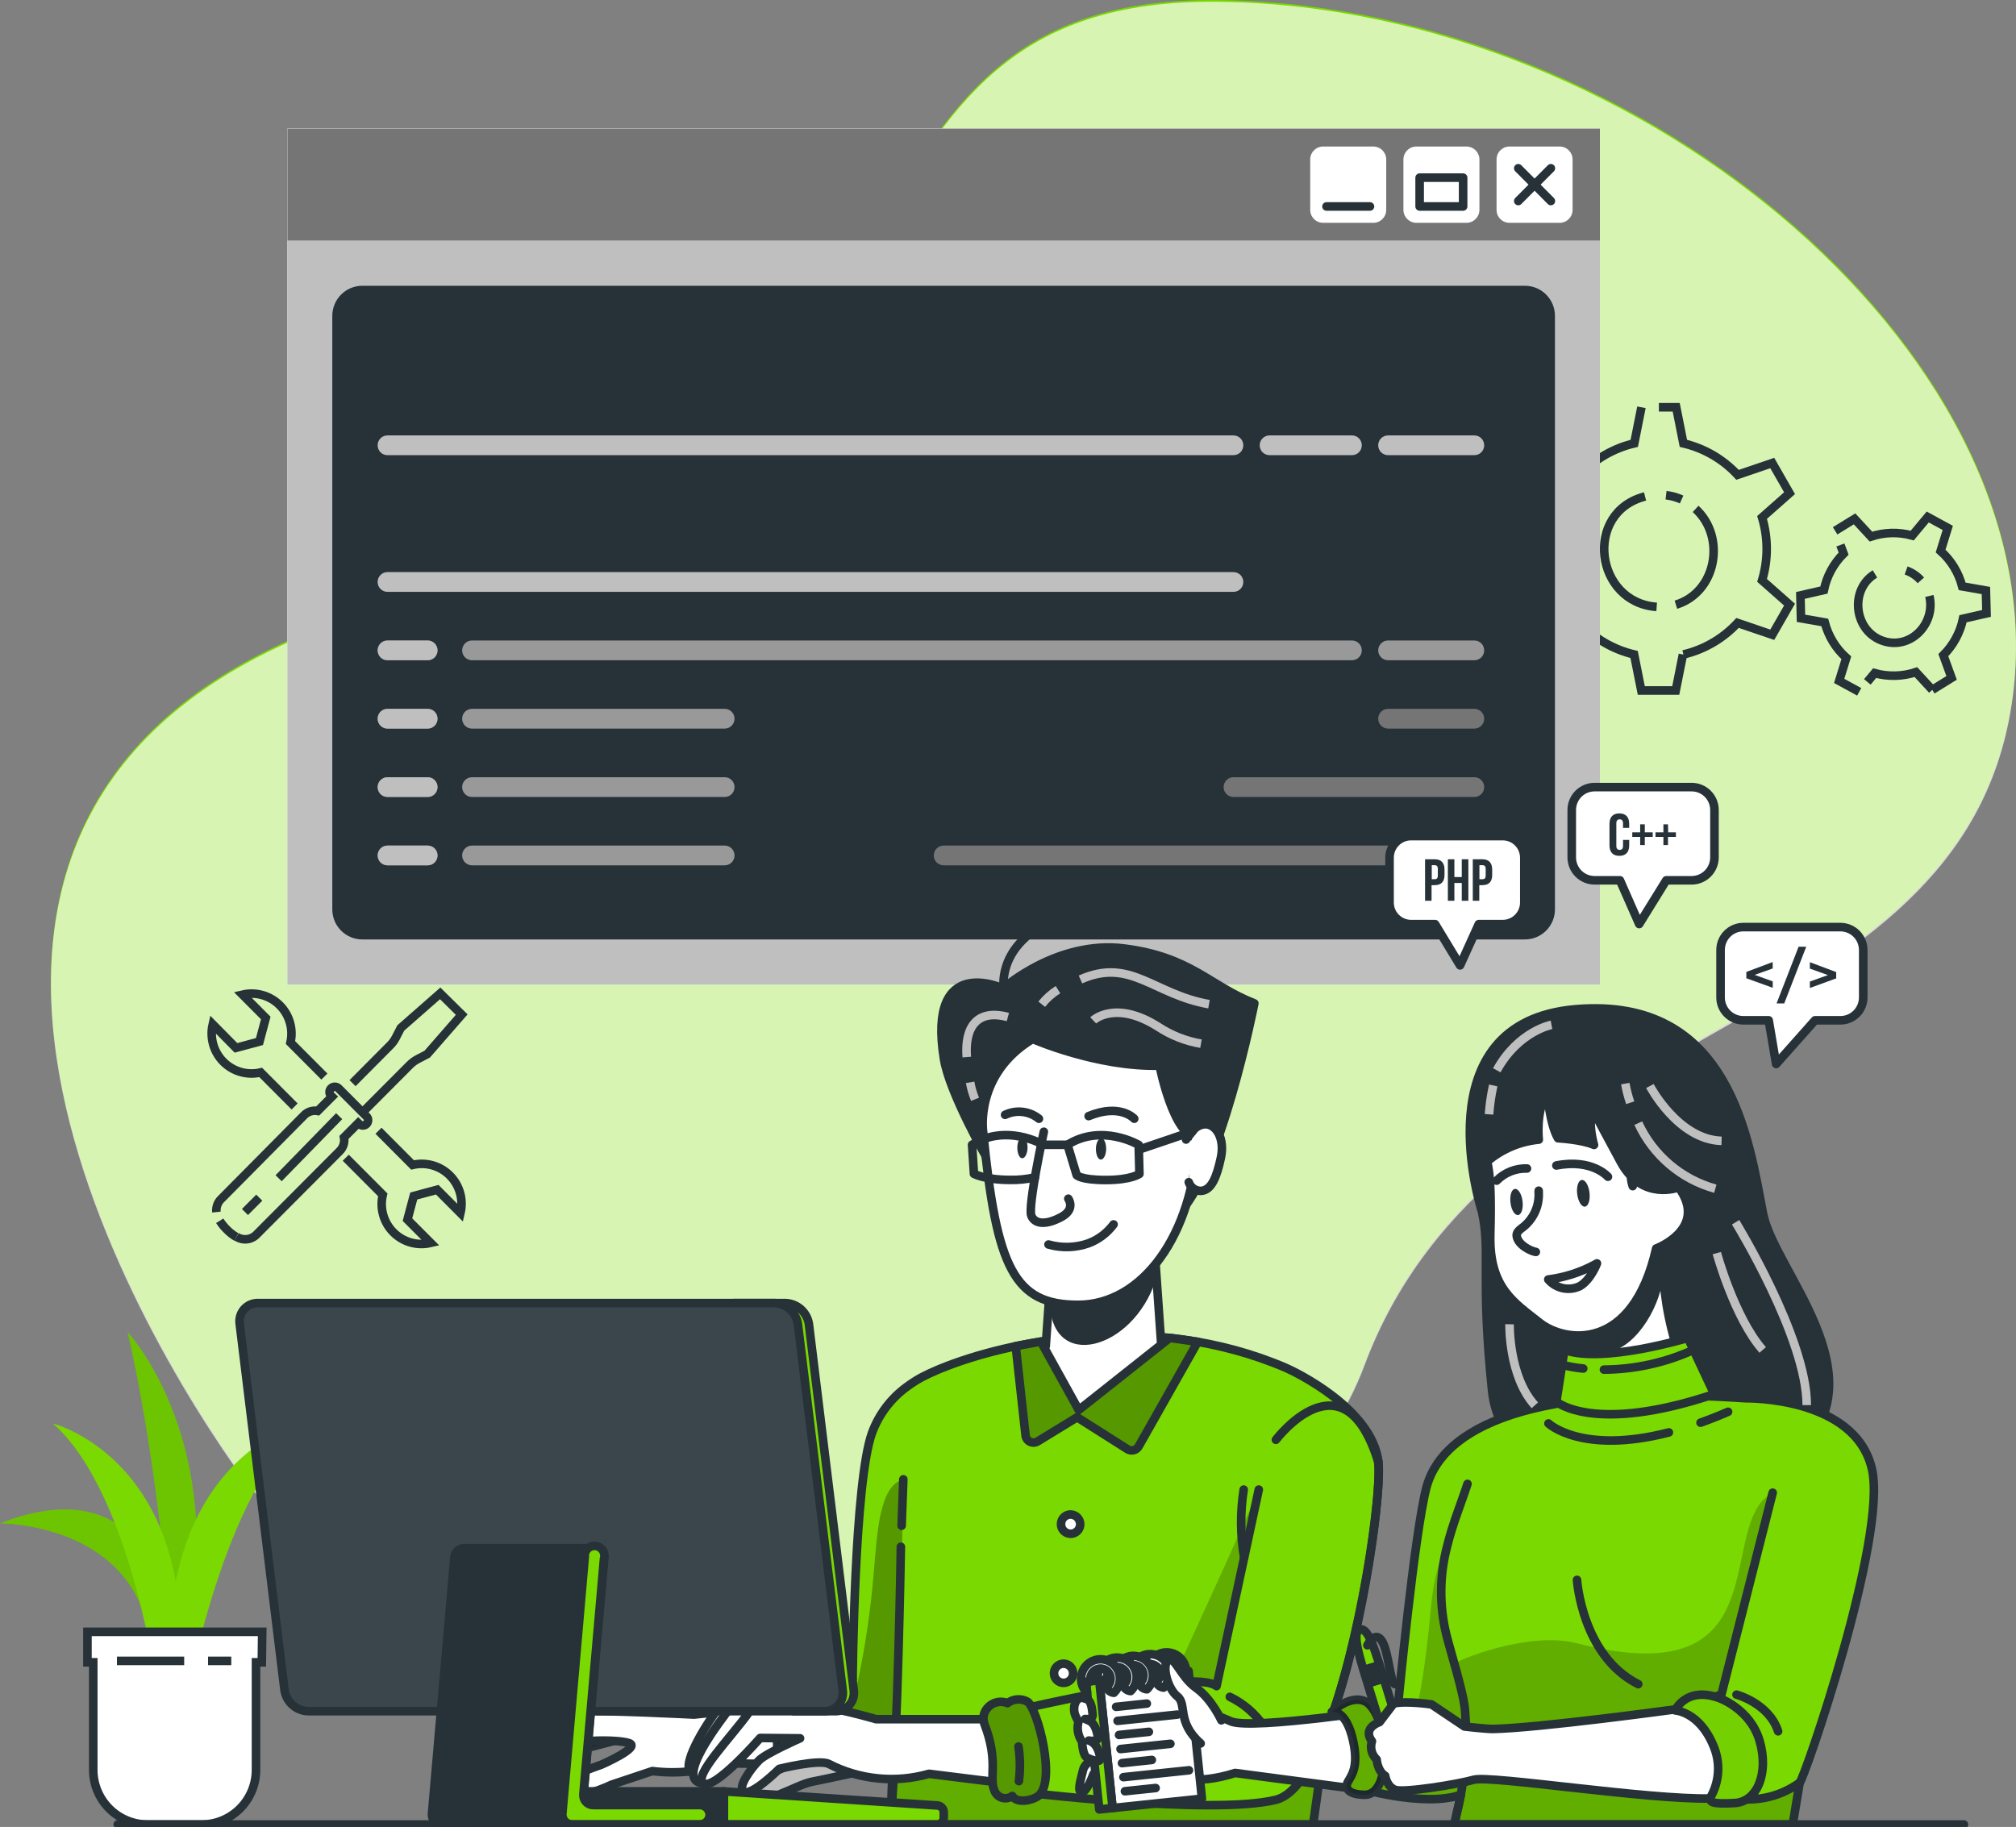 <svg width="235" height="213" viewBox="0 0 235 213" fill="none" xmlns="http://www.w3.org/2000/svg">
<rect x="0" y="0" width="235" height="213" fill="#808080" stroke="none"/>
<g clip-path="url(#clip0)">
<path d="M27.357 170.81C12.659 149.816 -20.959 88.383 46.806 70.028C114.57 51.673 92.877 -0.761 142.38 0.011C191.884 0.783 240.469 42.409 234.5 81.908C228.532 121.407 174.214 118.267 159.029 159.074C143.844 199.881 53.216 207.74 27.357 170.81Z" fill="#79D900"/>
<path opacity="0.7" d="M27.357 171.011C12.659 150.017 -20.959 88.585 46.806 70.23C114.57 51.874 92.877 -0.559 142.38 0.207C191.884 0.973 240.469 42.61 234.5 82.109C228.532 121.609 174.242 118.469 159.029 159.27C143.815 200.071 53.216 207.941 27.357 171.011Z" fill="white"/>
<path d="M196.229 76.302C198.649 75.731 200.846 74.452 202.542 72.627L206.588 74.004L208.602 70.495L205.4 67.666C206.119 65.273 206.119 62.72 205.4 60.326L208.602 57.498L206.588 53.983L202.542 55.36C200.847 53.535 198.65 52.257 196.229 51.69L195.391 47.484H193.371" stroke="#263238" stroke-miterlimit="10"/>
<path d="M191.338 47.484L190.5 51.69C188.08 52.258 185.883 53.536 184.187 55.36L180.17 53.983L178.156 57.498L181.358 60.326C180.639 62.72 180.639 65.273 181.358 67.666L178.139 70.495L180.153 74.004L184.17 72.627C185.867 74.451 188.063 75.73 190.483 76.302L191.321 80.502H195.338L196.176 76.302" stroke="#263238" stroke-miterlimit="10"/>
<path d="M193.113 70.754C185.916 70.247 184.568 59.727 191.759 57.878" stroke="#263238" stroke-miterlimit="10"/>
<path d="M197.652 59.33C201.233 62.619 200.102 69.049 195.356 70.501" stroke="#263238" stroke-miterlimit="10"/>
<path d="M194.207 57.733C194.833 57.808 195.445 57.977 196.02 58.235" stroke="#263238" stroke-miterlimit="10"/>
<path d="M217.67 79.5L218.519 78.48C220.101 78.916 221.776 78.874 223.334 78.359L225.239 80.428" stroke="#263238" stroke-miterlimit="10"/>
<path d="M214.531 63.536L214.904 64.544C213.738 65.701 212.939 67.178 212.609 68.79L209.871 69.418L209.934 72.085L212.706 72.569C212.913 73.361 213.234 74.118 213.659 74.816C214.084 75.515 214.61 76.146 215.22 76.689L214.388 79.385L216.723 80.658" stroke="#263238" stroke-miterlimit="10"/>
<path d="M225.238 80.427L227.493 79.033L226.529 76.382C227.693 75.224 228.492 73.747 228.825 72.136L231.562 71.514L231.493 68.847L228.727 68.363C228.313 66.77 227.438 65.337 226.213 64.243L227.046 61.547L224.71 60.274L222.902 62.44C221.323 61.999 219.648 62.041 218.093 62.561L216.182 60.493L213.915 61.887" stroke="#263238" stroke-miterlimit="10"/>
<path d="M224.901 69.481C225.687 72.788 222.554 75.974 219.242 74.631C216.086 73.347 215.627 68.697 218.56 66.911" stroke="#263238" stroke-miterlimit="10"/>
<path d="M222.191 66.508C222.851 66.743 223.443 67.139 223.913 67.661" stroke="#263238" stroke-miterlimit="10"/>
<path d="M40.304 134.975L44.619 139.302C44.436 140.075 44.453 140.883 44.669 141.647C44.885 142.412 45.292 143.108 45.852 143.67C46.411 144.232 47.105 144.641 47.867 144.858C48.629 145.074 49.433 145.091 50.203 144.908L47.495 142.194L48.229 139.44L50.967 138.703L53.675 141.422C53.858 140.649 53.841 139.841 53.626 139.077C53.41 138.312 53.003 137.616 52.443 137.054C51.883 136.492 51.189 136.083 50.428 135.866C49.666 135.65 48.861 135.633 48.091 135.816L44.12 131.83" stroke="#263238" stroke-miterlimit="10"/>
<path d="M37.814 125.515L33.86 121.546C34.035 120.774 34.013 119.97 33.793 119.21C33.574 118.449 33.166 117.757 32.607 117.199C32.048 116.641 31.356 116.234 30.598 116.018C29.839 115.802 29.038 115.783 28.27 115.963L30.979 118.683L30.245 121.431L27.507 122.168L24.798 119.42C24.617 120.194 24.636 121.001 24.852 121.766C25.069 122.53 25.476 123.227 26.036 123.789C26.596 124.351 27.29 124.76 28.051 124.977C28.813 125.195 29.617 125.214 30.388 125.031L34.342 129.001" stroke="#263238" stroke-miterlimit="10"/>
<path d="M42.255 129.692L47.77 124.155C48.042 123.884 48.354 123.654 48.694 123.476L49.801 122.899L53.819 118.29L51.311 115.813L46.72 119.846L46.146 120.958C45.971 121.301 45.742 121.615 45.469 121.885L41.096 126.281" stroke="#263238" stroke-miterlimit="10"/>
<path d="M27.575 144.194C27.949 144.432 28.396 144.53 28.835 144.469C29.275 144.408 29.678 144.192 29.974 143.859L39.529 134.267C39.757 134.061 39.929 133.8 40.03 133.509C40.13 133.218 40.155 132.906 40.102 132.602L41.761 130.937L41.864 131.035C41.921 131.093 41.988 131.138 42.063 131.17C42.137 131.201 42.217 131.217 42.298 131.217C42.378 131.217 42.458 131.201 42.532 131.17C42.607 131.138 42.674 131.093 42.731 131.035C42.844 130.919 42.908 130.762 42.908 130.6C42.908 130.437 42.844 130.281 42.731 130.165L39.46 126.881C39.344 126.766 39.188 126.701 39.025 126.702C38.861 126.702 38.705 126.768 38.59 126.884C38.475 127 38.411 127.157 38.412 127.321C38.412 127.485 38.478 127.641 38.593 127.757L38.697 127.855L37.038 129.52C36.736 129.466 36.425 129.491 36.134 129.592C35.844 129.693 35.584 129.866 35.38 130.096L25.836 139.729C25.616 139.925 25.446 140.171 25.34 140.447C25.235 140.722 25.196 141.019 25.227 141.313" stroke="#263238" stroke-miterlimit="10"/>
<path d="M25.613 142.326C25.837 142.685 26.103 143.016 26.405 143.311C26.742 143.668 27.128 143.972 27.553 144.216" stroke="#263238" stroke-miterlimit="10"/>
<path d="M28.552 141.306L30.222 139.63" stroke="#263238" stroke-miterlimit="10"/>
<path d="M32.477 137.366L39.535 130.13" stroke="#263238" stroke-miterlimit="10"/>
<path d="M186.496 15.002H33.498V114.788H186.496V15.002Z" fill="white"/>
<path d="M186.496 15.002H33.498V114.788H49.676H75.323H186.496V15.002Z" fill="#BFBFBF"/>
<path d="M186.496 15.002H33.498V28.058H186.496V15.002Z" fill="white"/>
<path d="M186.496 15.002H33.498V28.058H186.496V15.002Z" fill="#757575"/>
<path d="M181.807 17.082H175.954C175.123 17.082 174.45 17.758 174.45 18.592V24.468C174.45 25.302 175.123 25.978 175.954 25.978H181.807C182.638 25.978 183.311 25.302 183.311 24.468V18.592C183.311 17.758 182.638 17.082 181.807 17.082Z" fill="white"/>
<path d="M170.938 17.082H165.108C164.271 17.082 163.593 17.764 163.593 18.604V24.457C163.593 25.297 164.271 25.978 165.108 25.978H170.938C171.775 25.978 172.454 25.297 172.454 24.457V18.604C172.454 17.764 171.775 17.082 170.938 17.082Z" fill="white"/>
<path d="M160.085 17.082H154.231C153.401 17.082 152.728 17.758 152.728 18.592V24.468C152.728 25.302 153.401 25.978 154.231 25.978H160.085C160.915 25.978 161.588 25.302 161.588 24.468V18.592C161.588 17.758 160.915 17.082 160.085 17.082Z" fill="white"/>
<path d="M177.761 33.818H42.232C40.578 33.818 39.236 35.165 39.236 36.826V106.019C39.236 107.68 40.578 109.026 42.232 109.026H177.761C179.415 109.026 180.756 107.68 180.756 106.019V36.826C180.756 35.165 179.415 33.818 177.761 33.818Z" fill="#263238" stroke="#263238" stroke-linecap="round" stroke-linejoin="round"/>
<path d="M176.981 23.437L180.781 19.617" stroke="#263238" stroke-linecap="round" stroke-linejoin="round"/>
<path d="M176.981 19.617L180.781 23.437" stroke="#263238" stroke-linecap="round" stroke-linejoin="round"/>
<path d="M170.552 20.712H165.484V24.071H170.552V20.712Z" stroke="#263238" stroke-linecap="round" stroke-linejoin="round"/>
<path d="M159.694 24.07H154.627" stroke="#263238" stroke-linecap="round" stroke-linejoin="round"/>
<path d="M171.861 84.944H161.801C161.497 84.944 161.205 84.823 160.989 84.607C160.774 84.391 160.653 84.097 160.653 83.792C160.653 83.486 160.774 83.193 160.989 82.977C161.205 82.761 161.497 82.64 161.801 82.64H171.861C172.166 82.64 172.458 82.761 172.673 82.977C172.888 83.193 173.009 83.486 173.009 83.792C173.009 84.097 172.888 84.391 172.673 84.607C172.458 84.823 172.166 84.944 171.861 84.944Z" fill="#757575"/>
<path d="M171.862 92.918H143.782C143.477 92.918 143.185 92.796 142.97 92.58C142.755 92.364 142.634 92.071 142.634 91.766C142.634 91.46 142.755 91.167 142.97 90.951C143.185 90.735 143.477 90.613 143.782 90.613H171.862C172.166 90.613 172.458 90.735 172.673 90.951C172.889 91.167 173.009 91.46 173.009 91.766C173.009 92.071 172.889 92.364 172.673 92.58C172.458 92.796 172.166 92.918 171.862 92.918Z" fill="#757575"/>
<path d="M171.86 100.886H109.995C109.691 100.886 109.399 100.765 109.184 100.549C108.969 100.332 108.848 100.039 108.848 99.734C108.848 99.428 108.969 99.135 109.184 98.919C109.399 98.703 109.691 98.582 109.995 98.582H171.86C172.165 98.582 172.457 98.703 172.672 98.919C172.887 99.135 173.008 99.428 173.008 99.734C173.008 100.039 172.887 100.332 172.672 100.549C172.457 100.765 172.165 100.886 171.86 100.886Z" fill="#757575"/>
<path d="M49.855 76.976H45.166C44.862 76.976 44.57 76.855 44.355 76.639C44.139 76.423 44.019 76.13 44.019 75.824C44.019 75.519 44.139 75.225 44.355 75.009C44.57 74.793 44.862 74.672 45.166 74.672H49.855C50.159 74.672 50.451 74.793 50.667 75.009C50.882 75.225 51.003 75.519 51.003 75.824C51.003 76.13 50.882 76.423 50.667 76.639C50.451 76.855 50.159 76.976 49.855 76.976Z" fill="#BFBFBF"/>
<path d="M49.855 84.944H45.166C44.862 84.944 44.57 84.823 44.355 84.607C44.139 84.391 44.019 84.097 44.019 83.792C44.019 83.486 44.139 83.193 44.355 82.977C44.57 82.761 44.862 82.64 45.166 82.64H49.855C50.159 82.64 50.451 82.761 50.667 82.977C50.882 83.193 51.003 83.486 51.003 83.792C51.003 84.097 50.882 84.391 50.667 84.607C50.451 84.823 50.159 84.944 49.855 84.944Z" fill="#BFBFBF"/>
<path d="M49.855 92.918H45.166C44.862 92.918 44.57 92.796 44.355 92.58C44.139 92.364 44.019 92.071 44.019 91.766C44.019 91.46 44.139 91.167 44.355 90.951C44.57 90.735 44.862 90.613 45.166 90.613H49.855C50.159 90.613 50.451 90.735 50.667 90.951C50.882 91.167 51.003 91.46 51.003 91.766C51.003 92.071 50.882 92.364 50.667 92.58C50.451 92.796 50.159 92.918 49.855 92.918Z" fill="#BFBFBF"/>
<path d="M49.855 100.886H45.166C44.862 100.886 44.57 100.765 44.355 100.549C44.139 100.332 44.019 100.039 44.019 99.734C44.019 99.428 44.139 99.135 44.355 98.919C44.57 98.703 44.862 98.582 45.166 98.582H49.855C50.159 98.582 50.451 98.703 50.667 98.919C50.882 99.135 51.003 99.428 51.003 99.734C51.003 100.039 50.882 100.332 50.667 100.549C50.451 100.765 50.159 100.886 49.855 100.886Z" fill="#BFBFBF"/>
<g opacity="0.7">
<path opacity="0.7" d="M49.855 76.976H45.166C44.862 76.976 44.57 76.855 44.355 76.639C44.139 76.423 44.019 76.13 44.019 75.824C44.019 75.519 44.139 75.225 44.355 75.009C44.57 74.793 44.862 74.672 45.166 74.672H49.855C50.159 74.672 50.451 74.793 50.667 75.009C50.882 75.225 51.003 75.519 51.003 75.824C51.003 76.13 50.882 76.423 50.667 76.639C50.451 76.855 50.159 76.976 49.855 76.976Z" fill="#BFBFBF"/>
</g>
<g opacity="0.7">
<path opacity="0.7" d="M49.855 84.944H45.166C44.862 84.944 44.57 84.823 44.355 84.607C44.139 84.391 44.019 84.097 44.019 83.792C44.019 83.486 44.139 83.193 44.355 82.977C44.57 82.761 44.862 82.64 45.166 82.64H49.855C50.159 82.64 50.451 82.761 50.667 82.977C50.882 83.193 51.003 83.486 51.003 83.792C51.003 84.097 50.882 84.391 50.667 84.607C50.451 84.823 50.159 84.944 49.855 84.944Z" fill="#BFBFBF"/>
</g>
<g opacity="0.7">
<path opacity="0.7" d="M49.855 92.918H45.166C44.862 92.918 44.57 92.796 44.355 92.58C44.139 92.364 44.019 92.071 44.019 91.766C44.019 91.46 44.139 91.167 44.355 90.951C44.57 90.735 44.862 90.613 45.166 90.613H49.855C50.159 90.613 50.451 90.735 50.667 90.951C50.882 91.167 51.003 91.46 51.003 91.766C51.003 92.071 50.882 92.364 50.667 92.58C50.451 92.796 50.159 92.918 49.855 92.918Z" fill="#BFBFBF"/>
</g>
<g opacity="0.7">
<path opacity="0.7" d="M49.855 100.886H45.166C44.862 100.886 44.57 100.765 44.355 100.549C44.139 100.332 44.019 100.039 44.019 99.734C44.019 99.428 44.139 99.135 44.355 98.919C44.57 98.703 44.862 98.582 45.166 98.582H49.855C50.159 98.582 50.451 98.703 50.667 98.919C50.882 99.135 51.003 99.428 51.003 99.734C51.003 100.039 50.882 100.332 50.667 100.549C50.451 100.765 50.159 100.886 49.855 100.886Z" fill="#BFBFBF"/>
</g>
<path d="M143.783 69.003H45.166C44.862 69.003 44.57 68.881 44.355 68.665C44.139 68.449 44.019 68.156 44.019 67.85C44.019 67.545 44.139 67.252 44.355 67.036C44.57 66.82 44.862 66.698 45.166 66.698H143.783C144.087 66.698 144.379 66.82 144.594 67.036C144.81 67.252 144.93 67.545 144.93 67.85C144.93 68.156 144.81 68.449 144.594 68.665C144.379 68.881 144.087 69.003 143.783 69.003Z" fill="#BFBFBF"/>
<path d="M171.861 53.067H161.801C161.497 53.067 161.205 52.946 160.989 52.73C160.774 52.514 160.653 52.221 160.653 51.915C160.653 51.609 160.774 51.316 160.989 51.1C161.205 50.884 161.497 50.763 161.801 50.763H171.861C172.166 50.763 172.458 50.884 172.673 51.1C172.888 51.316 173.009 51.609 173.009 51.915C173.009 52.221 172.888 52.514 172.673 52.73C172.458 52.946 172.166 53.067 171.861 53.067Z" fill="#BFBFBF"/>
<path d="M157.594 53.067H147.988C147.683 53.067 147.391 52.946 147.176 52.73C146.961 52.514 146.84 52.221 146.84 51.915C146.84 51.609 146.961 51.316 147.176 51.1C147.391 50.884 147.683 50.763 147.988 50.763H157.594C157.899 50.763 158.191 50.884 158.406 51.1C158.621 51.316 158.742 51.609 158.742 51.915C158.742 52.221 158.621 52.514 158.406 52.73C158.191 52.946 157.899 53.067 157.594 53.067Z" fill="#BFBFBF"/>
<path d="M143.783 53.067H45.166C44.862 53.067 44.57 52.946 44.355 52.73C44.139 52.514 44.019 52.221 44.019 51.915C44.019 51.609 44.139 51.316 44.355 51.1C44.57 50.884 44.862 50.763 45.166 50.763H143.783C144.087 50.763 144.379 50.884 144.594 51.1C144.81 51.316 144.93 51.609 144.93 51.915C144.93 52.221 144.81 52.514 144.594 52.73C144.379 52.946 144.087 53.067 143.783 53.067Z" fill="#BFBFBF"/>
<path d="M171.861 76.976H161.801C161.497 76.976 161.205 76.855 160.989 76.639C160.774 76.423 160.653 76.13 160.653 75.824C160.653 75.519 160.774 75.225 160.989 75.009C161.205 74.793 161.497 74.672 161.801 74.672H171.861C172.166 74.672 172.458 74.793 172.673 75.009C172.888 75.225 173.009 75.519 173.009 75.824C173.009 76.13 172.888 76.423 172.673 76.639C172.458 76.855 172.166 76.976 171.861 76.976Z" fill="#999999"/>
<path d="M157.595 76.976H55.019C54.715 76.976 54.422 76.855 54.207 76.639C53.992 76.423 53.871 76.13 53.871 75.824C53.871 75.519 53.992 75.225 54.207 75.009C54.422 74.793 54.715 74.672 55.019 74.672H157.595C157.899 74.672 158.191 74.793 158.407 75.009C158.622 75.225 158.743 75.519 158.743 75.824C158.743 76.13 158.622 76.423 158.407 76.639C158.191 76.855 157.899 76.976 157.595 76.976Z" fill="#999999"/>
<path d="M84.476 84.944H55.019C54.715 84.944 54.422 84.823 54.207 84.607C53.992 84.391 53.871 84.097 53.871 83.792C53.871 83.486 53.992 83.193 54.207 82.977C54.422 82.761 54.715 82.64 55.019 82.64H84.476C84.781 82.64 85.073 82.761 85.288 82.977C85.503 83.193 85.624 83.486 85.624 83.792C85.624 84.097 85.503 84.391 85.288 84.607C85.073 84.823 84.781 84.944 84.476 84.944Z" fill="#999999"/>
<path d="M84.476 92.918H55.019C54.715 92.918 54.422 92.796 54.207 92.58C53.992 92.364 53.871 92.071 53.871 91.766C53.871 91.46 53.992 91.167 54.207 90.951C54.422 90.735 54.715 90.613 55.019 90.613H84.476C84.781 90.613 85.073 90.735 85.288 90.951C85.503 91.167 85.624 91.46 85.624 91.766C85.624 92.071 85.503 92.364 85.288 92.58C85.073 92.796 84.781 92.918 84.476 92.918Z" fill="#999999"/>
<path d="M84.476 100.886H55.019C54.715 100.886 54.422 100.765 54.207 100.549C53.992 100.332 53.871 100.039 53.871 99.734C53.871 99.428 53.992 99.135 54.207 98.919C54.422 98.703 54.715 98.582 55.019 98.582H84.476C84.781 98.582 85.073 98.703 85.288 98.919C85.503 99.135 85.624 99.428 85.624 99.734C85.624 100.039 85.503 100.332 85.288 100.549C85.073 100.765 84.781 100.886 84.476 100.886Z" fill="#999999"/>
<path d="M65.132 203.096C65.132 203.096 62.124 208.282 63.307 208.483C64.489 208.685 66.974 204.174 66.974 204.174L73.774 202.382L68.65 201.852L65.132 203.096Z" fill="white" stroke="#263238" stroke-linecap="round" stroke-linejoin="round"/>
<path opacity="0.3" d="M65.132 203.096C65.132 203.096 62.124 208.282 63.307 208.483C64.489 208.685 66.974 204.174 66.974 204.174L73.774 202.382L68.65 201.852L65.132 203.096Z" fill="black" stroke="#263238" stroke-linecap="round" stroke-linejoin="round"/>
<path d="M67.42 199.547C67.42 199.547 63.208 198.545 62.048 200.526C60.889 202.508 57.457 208.391 58.754 209.059C60.051 209.727 61.147 207.561 61.147 207.561L67.42 199.547Z" fill="white" stroke="#263238" stroke-linecap="round" stroke-linejoin="round"/>
<path d="M84.65 205.574C81.887 206.533 78.943 206.844 76.042 206.484L71.25 208.086C71.25 208.086 67.038 210.166 65.075 209.117C63.112 208.069 70.068 205.753 70.068 205.753C70.068 205.753 74.745 203.719 73.35 203.229C71.956 202.74 66.676 202.837 65.643 203.633C64.61 204.428 61.884 209.607 59.904 209.307C57.924 209.008 60.731 206.196 61.436 205.113C62.142 204.03 63.732 199.709 66.923 199.525C70.114 199.34 80.908 199.899 80.908 199.899L93.585 198.54L96.575 205.782L84.65 205.574Z" fill="white" stroke="#263238" stroke-linecap="round" stroke-linejoin="round"/>
<path d="M91.265 207.365C91.618 207.62 92.044 207.754 92.478 207.748C92.913 207.742 93.335 207.596 93.681 207.331C94.063 207.494 94.484 207.541 94.893 207.465C95.301 207.389 95.678 207.194 95.976 206.905C96.9 205.885 96.981 196.938 94.421 195.929C93.681 195.641 91.833 195.67 91.552 196.707C91.355 196.627 91.141 196.594 90.929 196.612C90.717 196.63 90.512 196.698 90.331 196.81C90.15 196.922 89.998 197.076 89.887 197.258C89.776 197.44 89.709 197.646 89.692 197.859C89.44 199.472 91.035 200.976 90.501 205.614C90.455 205.948 90.502 206.289 90.637 206.598C90.771 206.907 90.989 207.173 91.265 207.365Z" fill="#79D900" stroke="#263238" stroke-linecap="round" stroke-linejoin="round"/>
<path opacity="0.3" d="M91.265 207.365C91.618 207.62 92.044 207.754 92.478 207.748C92.913 207.742 93.335 207.596 93.681 207.331C94.063 207.494 94.484 207.541 94.893 207.465C95.301 207.389 95.678 207.194 95.976 206.905C96.9 205.885 96.981 196.938 94.421 195.929C93.681 195.641 91.833 195.67 91.552 196.707C91.355 196.627 91.141 196.594 90.929 196.612C90.717 196.63 90.512 196.698 90.331 196.81C90.15 196.922 89.998 197.076 89.887 197.258C89.776 197.44 89.709 197.646 89.692 197.859C89.44 199.472 91.035 200.976 90.501 205.614C90.455 205.948 90.502 206.289 90.637 206.598C90.771 206.907 90.989 207.173 91.265 207.365Z" fill="black" stroke="#263238" stroke-linecap="round" stroke-linejoin="round"/>
<path d="M94.191 205.263C94.188 202.826 93.672 200.417 92.676 198.194" stroke="#263238" stroke-linecap="round" stroke-linejoin="round"/>
<path d="M154.524 202.031C154.1 205.309 153.618 208.858 153.067 212.712H103.804L104.04 206.34C101.096 207.055 95.374 206.617 95.374 206.617V197.197C98.852 195.221 99.391 195.774 99.391 195.774C99.391 195.774 99.569 172.787 101.652 167.048C102.447 164.888 103.866 163.014 105.727 161.667C106.223 161.297 106.742 160.96 107.282 160.659L107.357 160.613C107.931 160.308 108.625 159.985 109.417 159.651L109.635 159.564C117.348 156.401 134.18 152.732 149.864 159.461C150.961 159.933 159.913 164.225 160.676 170.407C161.09 173.962 158.691 191.557 154.524 202.031Z" fill="#79D900"/>
<path opacity="0.2" d="M146.72 173.69L141.807 196.58C141.044 195.975 138.846 195.935 136.068 196.2C136.672 195.533 137.173 194.78 137.555 193.964C144.964 177.833 146.576 174.013 146.72 173.69Z" fill="black"/>
<path opacity="0.2" d="M155.696 198.839C154.5 203.396 153.622 208.032 153.068 212.712H103.806L104.259 205.372C107.329 204.934 112.718 204.485 118.313 203.488C118.743 205.246 118.788 207.075 118.445 208.852C118.445 208.852 141.102 211.675 148.706 209.837C150.876 209.313 152.838 206.271 154.52 202.082C154.927 201.063 155.318 199.974 155.696 198.839Z" fill="black"/>
<path opacity="0.3" d="M99.96 196.206C99.96 196.206 98.853 195.22 95.369 197.197V206.616C95.369 206.616 101.108 206.415 103.358 205.187C105.297 206.392 104.953 184.343 105.297 172.469C102.485 173.247 102.261 178.617 101.825 183.669C101.465 187.883 100.842 192.07 99.96 196.206Z" fill="black"/>
<path d="M154.524 202.031C154.1 205.309 153.618 208.858 153.067 212.712H103.804L104.04 206.34C101.096 207.055 95.374 206.617 95.374 206.617V197.197C98.852 195.221 99.391 195.774 99.391 195.774C99.391 195.774 99.569 172.787 101.652 167.048C102.447 164.888 103.866 163.014 105.727 161.667V161.667C106.223 161.297 106.742 160.96 107.282 160.659L107.357 160.613C107.931 160.308 108.625 159.985 109.417 159.651L109.635 159.564C117.348 156.401 134.18 152.732 149.864 159.461C150.961 159.933 159.913 164.225 160.676 170.407C161.09 173.962 158.691 191.557 154.524 202.031Z" stroke="#263238" stroke-linecap="round" stroke-linejoin="round"/>
<path d="M160.654 170.425C160.654 170.563 160.689 170.724 160.694 170.903C160.947 175.328 158.548 192.024 154.519 202.083C152.838 206.271 150.875 209.313 148.706 209.838C141.102 211.676 118.445 208.852 118.445 208.852C119.036 205.731 118.432 202.5 116.752 199.807C116.752 199.807 138.996 194.346 141.808 196.581L146.732 173.668" stroke="#263238" stroke-linecap="round" stroke-linejoin="round"/>
<path d="M143.357 197.831C144.943 198.596 146.302 199.764 147.3 201.218" stroke="#263238" stroke-linecap="round" stroke-linejoin="round"/>
<path d="M86.691 198.649C86.691 198.649 84.613 198.211 83.77 199.162C82.926 200.112 79.311 205.563 80.533 206.6C81.755 207.637 84.24 201.939 84.24 201.939L86.691 198.649Z" fill="white" stroke="#263238" stroke-linecap="round" stroke-linejoin="round"/>
<path d="M90.857 198.551C90.857 198.551 86.266 197.56 85.216 198.971C84.166 200.383 78.375 207.688 81.991 207.919L87.73 201.42L90.857 198.551Z" fill="white" stroke="#263238" stroke-linecap="round" stroke-linejoin="round"/>
<path d="M101.268 206.317C101.268 206.317 96.533 207.354 94.611 207.734C92.688 208.114 89.118 210.615 87.007 209.618C84.895 208.621 93.893 204.951 93.893 204.951L96.992 203.701L101.268 206.317Z" fill="#BFBFBF" stroke="#263238" stroke-linecap="round" stroke-linejoin="round"/>
<path d="M105.1 177.879C105.168 176.076 105.232 174.273 105.3 172.469" stroke="#263238" stroke-linecap="round" stroke-linejoin="round"/>
<path d="M103.806 212.712C104.684 201.806 105.011 180.334 105.011 180.334" stroke="#263238" stroke-linecap="round" stroke-linejoin="round"/>
<path d="M118.456 200.435H102.118C102.118 200.435 89.446 196.615 87.34 199.582C85.234 202.549 80.723 207.072 81.992 207.919C83.26 208.765 88.614 202.624 88.614 202.624L93.263 202.664C93.263 202.664 89.32 204.393 88.477 205.234C87.633 206.075 85.802 208.483 86.755 208.91C87.707 209.336 90.841 206.225 90.841 206.225C90.841 206.225 95.484 205.073 96.608 205.649C100.218 207.503 104.393 207.915 108.293 206.801L120.752 208.356L118.456 200.435Z" fill="white" stroke="#263238" stroke-linecap="round" stroke-linejoin="round"/>
<path d="M145.027 181.601C144.577 178.978 144.559 176.297 144.975 173.668" stroke="#263238" stroke-linecap="round" stroke-linejoin="round"/>
<path d="M148.728 167.861C148.728 167.861 156.647 157.387 160.653 170.425" stroke="#263238" stroke-linecap="round" stroke-linejoin="round"/>
<path d="M115.094 199.138C115.374 198.804 115.753 198.567 116.176 198.464C116.599 198.36 117.044 198.395 117.447 198.562C117.776 198.307 118.173 198.156 118.587 198.128C119.002 198.099 119.416 198.194 119.777 198.401C120.924 199.161 123.22 207.803 120.987 209.422C120.345 209.883 118.548 210.315 117.998 209.388C117.825 209.515 117.625 209.6 117.414 209.635C117.203 209.67 116.987 209.655 116.783 209.59C116.579 209.526 116.393 209.414 116.24 209.263C116.087 209.113 115.971 208.929 115.903 208.725C115.26 207.221 116.437 205.372 114.755 201.011C114.636 200.697 114.605 200.357 114.664 200.027C114.724 199.697 114.872 199.39 115.094 199.138Z" fill="#79D900"/>
<path opacity="0.3" d="M115.094 199.138C115.374 198.804 115.753 198.567 116.176 198.464C116.599 198.36 117.044 198.395 117.447 198.562C117.776 198.307 118.173 198.156 118.587 198.128C119.002 198.099 119.416 198.194 119.777 198.401C120.924 199.161 123.22 207.803 120.987 209.422C120.345 209.883 118.548 210.315 117.998 209.388C117.825 209.515 117.625 209.6 117.414 209.635C117.203 209.67 116.987 209.655 116.783 209.59C116.579 209.526 116.393 209.414 116.24 209.263C116.087 209.113 115.971 208.929 115.903 208.725C115.26 207.221 116.437 205.372 114.755 201.011C114.636 200.697 114.605 200.357 114.664 200.027C114.724 199.697 114.872 199.39 115.094 199.138Z" fill="black"/>
<path d="M115.094 199.138C115.374 198.804 115.753 198.567 116.176 198.464C116.599 198.36 117.044 198.395 117.447 198.562C117.776 198.307 118.173 198.156 118.587 198.128C119.002 198.099 119.416 198.194 119.777 198.401C120.924 199.161 123.22 207.803 120.987 209.422C120.345 209.883 118.548 210.315 117.998 209.388C117.825 209.515 117.625 209.6 117.414 209.635C117.203 209.67 116.987 209.655 116.783 209.59C116.579 209.526 116.393 209.414 116.24 209.263C116.087 209.113 115.971 208.929 115.903 208.725C115.26 207.221 116.437 205.372 114.755 201.011C114.636 200.697 114.605 200.357 114.664 200.027C114.724 199.697 114.872 199.39 115.094 199.138V199.138Z" stroke="#263238" stroke-linecap="round" stroke-linejoin="round"/>
<path d="M118.722 203.626C118.924 204.962 118.94 206.319 118.768 207.659" stroke="#263238" stroke-linecap="round" stroke-linejoin="round"/>
<path d="M125.917 177.753C125.906 177.975 125.829 178.188 125.696 178.366C125.563 178.544 125.381 178.679 125.172 178.753C124.963 178.827 124.737 178.837 124.523 178.782C124.308 178.727 124.115 178.609 123.967 178.444C123.819 178.278 123.723 178.073 123.692 177.852C123.661 177.632 123.695 177.408 123.791 177.207C123.886 177.007 124.039 176.84 124.23 176.726C124.42 176.613 124.64 176.559 124.861 176.572C125.155 176.595 125.428 176.731 125.624 176.95C125.821 177.17 125.926 177.457 125.917 177.753Z" fill="white" stroke="#263238" stroke-linecap="round" stroke-linejoin="round"/>
<path d="M125.09 195.152C125.076 195.372 124.997 195.583 124.864 195.759C124.731 195.934 124.549 196.066 124.341 196.138C124.133 196.21 123.909 196.218 123.696 196.162C123.484 196.106 123.292 195.988 123.146 195.823C123 195.658 122.906 195.454 122.876 195.235C122.846 195.017 122.88 194.794 122.976 194.595C123.071 194.397 123.223 194.231 123.413 194.119C123.602 194.006 123.82 193.953 124.039 193.965C124.335 193.983 124.612 194.118 124.809 194.34C125.006 194.563 125.107 194.855 125.09 195.152Z" fill="white" stroke="#263238" stroke-linecap="round" stroke-linejoin="round"/>
<path d="M135.34 156.447L134.525 144.838L122.554 147.65L121.9 156.943C121.148 157.035 120.43 157.144 119.725 157.248L122.651 164.294L128.39 165.049L137.538 156.586C136.821 156.528 136.063 156.482 135.34 156.447Z" fill="white"/>
<path d="M122.375 151.729C122.455 159.991 132.068 157.456 134.731 149.205L134.518 144.838L122.553 147.65L122.375 151.729Z" fill="#263238"/>
<path d="M135.34 156.447L134.525 144.838L122.554 147.65L121.9 156.943C121.148 157.035 120.43 157.144 119.725 157.248L122.651 164.294L128.39 165.049L137.538 156.586C136.821 156.528 136.063 156.482 135.34 156.447Z" stroke="#263238" stroke-linecap="round" stroke-linejoin="round"/>
<path d="M115.048 135.039C115.048 135.039 110.675 127.446 110.032 123.442C108.029 111.072 116.919 115.243 116.919 115.243C116.919 115.243 123.232 109.591 131.042 110.582C138.853 111.573 140.942 114.921 146.216 116.977C146.216 116.977 142.256 137.142 137.188 141.67C132.121 146.199 115.048 135.039 115.048 135.039Z" fill="#263238" stroke="#263238" stroke-linecap="round" stroke-linejoin="round"/>
<path d="M117.349 117.081C117.349 117.081 115.381 112.276 120.374 108.606" stroke="#263238" stroke-linecap="round" stroke-linejoin="round"/>
<path d="M125.947 114.194C131.795 111.602 134.406 115.923 140.931 117.075" stroke="#BFBFBF" stroke-miterlimit="10"/>
<path d="M121.429 117.081C121.96 116.409 122.603 115.834 123.328 115.381" stroke="#BFBFBF" stroke-miterlimit="10"/>
<path d="M127.433 118.965C127.433 118.965 129.963 116.528 134.985 119.697C136.5 120.699 138.206 121.373 139.995 121.679" stroke="#BFBFBF" stroke-miterlimit="10"/>
<path d="M135.166 124.242C127.889 124.432 120.371 121.131 120.371 121.131C113.588 125.239 114.598 131.916 114.598 131.916C116.148 147.875 118.242 152.126 125.668 152.126C133.094 152.126 139.132 144.061 139.619 132.567C136.819 132.699 135.166 124.242 135.166 124.242Z" fill="white" stroke="#263238" stroke-linecap="round" stroke-linejoin="round"/>
<path d="M138.996 131.916C139.162 131.668 139.384 131.463 139.643 131.316C139.902 131.169 140.191 131.085 140.488 131.069C141.808 131.069 142.784 132.797 142.319 134.958C141.854 137.118 141.246 138.841 139.926 138.841C139.624 138.83 139.333 138.727 139.091 138.546C138.849 138.365 138.668 138.114 138.571 137.827" fill="white"/>
<path d="M138.996 131.916C139.162 131.668 139.384 131.463 139.643 131.316C139.902 131.169 140.191 131.085 140.488 131.069C141.808 131.069 142.784 132.797 142.319 134.958C141.854 137.118 141.246 138.841 139.926 138.841C139.624 138.83 139.333 138.727 139.091 138.546C138.849 138.365 138.668 138.114 138.571 137.827" stroke="#263238" stroke-linecap="round" stroke-linejoin="round"/>
<path d="M124.529 139.752C124.529 139.752 125.419 140.973 123.715 141.889C122.01 142.805 120.656 142.788 120.22 141.739C119.783 140.691 121.677 131.945 121.677 131.945" stroke="#263238" stroke-linecap="round" stroke-linejoin="round"/>
<path d="M121.39 133.345C120.472 132.878 116.799 131.265 113.31 133.466L113.533 136.854C113.533 136.854 114.819 137.562 117.769 137.562C118.734 137.58 119.697 137.479 120.638 137.263" stroke="#263238" stroke-linecap="round" stroke-linejoin="round"/>
<path d="M124.436 133.466L125.503 136.998C125.503 136.998 125.939 137.574 128.895 137.574C131.85 137.574 132.82 136.865 132.82 136.865L132.734 133.478C132.734 133.478 128.447 130.943 124.436 133.466Z" stroke="#263238" stroke-linecap="round" stroke-linejoin="round"/>
<path d="M121.623 133.466H124.435" stroke="#263238" stroke-linecap="round" stroke-linejoin="round"/>
<path d="M122.22 145.092C123.756 145.532 125.39 145.481 126.897 144.948C128.056 144.509 129.066 143.745 129.806 142.748" stroke="#263238" stroke-linecap="round" stroke-linejoin="round"/>
<path d="M126.898 130.124C130.589 128.597 132.218 130.429 132.218 130.429" stroke="#263238" stroke-linecap="round" stroke-linejoin="round"/>
<path d="M117.159 129.975C117.793 129.67 118.5 129.551 119.199 129.631C119.897 129.712 120.559 129.989 121.107 130.43" stroke="#263238" stroke-linecap="round" stroke-linejoin="round"/>
<path d="M128.368 132.7C128.712 132.7 128.942 133.276 128.942 133.95C128.942 134.624 128.655 135.195 128.322 135.195C127.989 135.195 127.748 134.619 127.748 133.95C127.748 133.282 128.029 132.7 128.368 132.7Z" fill="#263238"/>
<path d="M119.204 132.544C119.542 132.544 119.778 133.121 119.778 133.795C119.778 134.469 119.491 135.039 119.158 135.039C118.825 135.039 118.584 134.463 118.584 133.795C118.584 133.126 118.871 132.544 119.204 132.544Z" fill="#263238"/>
<path d="M113.085 126.184C113.203 126.863 113.396 127.528 113.659 128.165" stroke="#BFBFBF" stroke-miterlimit="10"/>
<path d="M117.486 118.573C113.859 117.594 112.424 119.783 112.694 123.24" stroke="#BFBFBF" stroke-miterlimit="10"/>
<path d="M121.324 156.402L125.743 164.387L136.354 155.981L139.62 156.442L132.733 168.627C132.67 168.737 132.586 168.832 132.486 168.909C132.385 168.985 132.271 169.04 132.149 169.071C132.026 169.101 131.899 169.107 131.775 169.087C131.65 169.067 131.531 169.023 131.425 168.955L125.554 165.234L120.963 168.045C120.828 168.127 120.676 168.174 120.518 168.182C120.361 168.189 120.205 168.157 120.063 168.087C119.922 168.018 119.8 167.913 119.71 167.784C119.619 167.655 119.563 167.505 119.545 167.348L118.397 156.943L121.324 156.402Z" fill="#79D900"/>
<path opacity="0.3" d="M120.934 156.349L125.744 164.386L136.544 155.831L139.792 156.349L132.751 168.626C132.688 168.736 132.604 168.832 132.504 168.908C132.403 168.984 132.288 169.04 132.166 169.07C132.044 169.101 131.917 169.106 131.792 169.087C131.668 169.067 131.549 169.022 131.442 168.955L125.571 165.233L120.98 168.044C120.846 168.127 120.693 168.174 120.536 168.181C120.379 168.189 120.222 168.156 120.081 168.087C119.94 168.017 119.818 167.913 119.727 167.784C119.637 167.654 119.58 167.504 119.563 167.347L118.415 156.942L120.934 156.349Z" fill="black"/>
<path d="M121.324 156.402L125.743 164.387L136.354 155.981L139.62 156.442L132.733 168.627C132.67 168.737 132.586 168.832 132.486 168.909C132.385 168.985 132.271 169.04 132.149 169.071C132.026 169.101 131.899 169.107 131.775 169.087C131.65 169.067 131.531 169.023 131.425 168.955L125.554 165.234L120.963 168.045C120.828 168.127 120.676 168.174 120.518 168.182C120.361 168.189 120.205 168.157 120.063 168.087C119.922 168.018 119.8 167.913 119.71 167.784C119.619 167.655 119.563 167.505 119.545 167.348L118.397 156.943L121.324 156.402Z" stroke="#263238" stroke-linecap="round" stroke-linejoin="round"/>
<path d="M55.53 208.846H84.362V212.706H55.53C55.225 212.706 54.933 212.585 54.718 212.369C54.503 212.153 54.382 211.86 54.382 211.554V209.964C54.391 209.664 54.516 209.38 54.73 209.171C54.944 208.963 55.231 208.846 55.53 208.846Z" fill="#263238" stroke="#263238" stroke-linecap="round" stroke-linejoin="round"/>
<path d="M109.212 212.712H84.386V208.852L109.275 210.494C109.474 210.509 109.66 210.598 109.796 210.744C109.933 210.891 110.009 211.083 110.01 211.283V211.923C110.01 212.027 109.989 212.131 109.949 212.228C109.909 212.324 109.85 212.412 109.775 212.485C109.701 212.558 109.613 212.616 109.516 212.655C109.42 212.694 109.316 212.714 109.212 212.712Z" fill="#79D900" stroke="#263238" stroke-linecap="round" stroke-linejoin="round"/>
<path d="M132.75 134.036L138.994 131.916L138.254 132.855" stroke="#263238" stroke-linecap="round" stroke-linejoin="round"/>
<path d="M172.745 141.25C172.745 141.25 165.554 119.207 183.649 117.663C201.743 116.119 203.861 133.034 205.52 141.515C206.817 148.146 219.167 160.273 209.606 169.324C199.632 178.779 175.333 175.621 173.933 162.186C172.533 148.751 173.801 145.997 172.745 141.25Z" fill="#263238" stroke="#263238" stroke-linecap="round" stroke-linejoin="round"/>
<path d="M193.84 144.77C193.84 144.77 193.054 154.564 198.076 162.946C198.076 162.946 191.309 165.164 184.251 163.056C184.543 160.461 184.4 157.836 183.826 155.29L183.585 154.224L188.715 149.77L193.84 144.77Z" fill="white"/>
<path d="M181.421 152.127C182.356 157.387 183.211 158.533 187.653 157.594C190.942 156.897 193.748 151.942 193.909 148.342C193.747 146.707 193.669 145.064 193.673 143.421L188.715 149.759L181.421 152.127Z" fill="#263238"/>
<path d="M193.84 144.77C193.84 144.77 193.054 154.564 198.076 162.946C198.076 162.946 191.309 165.164 184.251 163.056C184.543 160.461 184.4 157.836 183.826 155.29L183.585 154.224L188.715 149.77L193.84 144.77Z" stroke="#263238" stroke-linecap="round" stroke-linejoin="round"/>
<path d="M143.492 200.695C143.492 200.695 133.478 196.086 132.916 199.9C132.353 203.714 134.804 209.602 143.975 206.704L163.217 209.25C163.217 209.25 166.511 202.665 162.993 199.076C162.987 199.076 146.035 201.72 143.492 200.695Z" fill="white" stroke="#263238" stroke-linecap="round" stroke-linejoin="round"/>
<path d="M128.062 204.819C128.062 204.819 126.478 205.332 126.242 206.386C126.007 207.441 125.496 208.933 126.105 208.939C126.713 208.944 127.453 206.842 127.453 206.842L128.997 206.438L128.062 204.819Z" fill="white" stroke="#263238" stroke-linecap="round" stroke-linejoin="round"/>
<path d="M138.553 194.813L128.143 195.908L129.696 210.794L140.107 209.699L138.553 194.813Z" fill="white" stroke="#263238" stroke-linecap="round" stroke-linejoin="round"/>
<path d="M128.136 195.907L126.584 196.07L128.137 210.956L129.69 210.793L128.136 195.907Z" fill="#79D900" stroke="#263238" stroke-linecap="round" stroke-linejoin="round"/>
<path d="M135.752 192.657C135.157 192.727 134.613 193.028 134.235 193.495C133.858 193.962 133.677 194.559 133.732 195.158C133.741 195.21 133.753 195.262 133.767 195.313L134.289 195.261L134.863 195.204C134.85 195.151 134.84 195.097 134.834 195.043C134.812 194.836 134.844 194.628 134.928 194.438C135.011 194.248 135.143 194.084 135.311 193.961C135.478 193.839 135.674 193.763 135.879 193.741C136.085 193.719 136.293 193.752 136.482 193.836C136.671 193.92 136.834 194.053 136.956 194.221C137.077 194.389 137.152 194.586 137.174 194.793C137.195 194.999 137.162 195.208 137.078 195.397C136.994 195.587 136.861 195.75 136.694 195.872C136.76 196.058 136.879 196.22 137.034 196.34C137.19 196.461 137.376 196.534 137.572 196.552C137.911 196.224 138.141 195.798 138.228 195.333C138.314 194.868 138.254 194.388 138.056 193.959C137.857 193.53 137.53 193.174 137.12 192.94C136.711 192.707 136.238 192.608 135.77 192.657H135.752Z" fill="white" stroke="#263238" stroke-linecap="round" stroke-linejoin="round"/>
<path d="M130.102 198.995L133.683 198.615" stroke="#263238" stroke-linecap="round" stroke-linejoin="round"/>
<path d="M130.272 200.631L137.234 199.899" stroke="#263238" stroke-linecap="round" stroke-linejoin="round"/>
<path d="M130.442 202.273L133.92 201.91" stroke="#263238" stroke-linecap="round" stroke-linejoin="round"/>
<path d="M130.616 203.915L136.43 203.304" stroke="#263238" stroke-linecap="round" stroke-linejoin="round"/>
<path d="M130.789 205.557L134.267 205.188" stroke="#263238" stroke-linecap="round" stroke-linejoin="round"/>
<path d="M130.956 207.193L138.594 206.392" stroke="#263238" stroke-linecap="round" stroke-linejoin="round"/>
<path d="M131.127 208.835L134.708 208.46" stroke="#263238" stroke-linecap="round" stroke-linejoin="round"/>
<path d="M133.823 192.859C133.229 192.93 132.686 193.231 132.31 193.698C131.933 194.165 131.754 194.761 131.809 195.359C131.815 195.414 131.825 195.468 131.837 195.521L132.365 195.463L132.939 195.406C132.922 195.353 132.91 195.299 132.905 195.244C132.893 194.943 132.997 194.648 133.194 194.421C133.39 194.193 133.666 194.049 133.965 194.018C134.264 193.988 134.563 194.072 134.802 194.255C135.041 194.438 135.202 194.705 135.252 195.002C135.274 195.208 135.241 195.417 135.155 195.605C135.069 195.794 134.934 195.956 134.764 196.074C134.831 196.259 134.949 196.422 135.105 196.542C135.26 196.662 135.447 196.736 135.642 196.754C135.982 196.426 136.211 196 136.298 195.535C136.385 195.07 136.325 194.589 136.126 194.16C135.928 193.731 135.601 193.375 135.191 193.142C134.781 192.909 134.309 192.81 133.84 192.859H133.823Z" fill="white" stroke="#263238" stroke-linecap="round" stroke-linejoin="round"/>
<path d="M131.896 193.06C131.302 193.131 130.759 193.433 130.383 193.9C130.006 194.367 129.827 194.963 129.882 195.561C129.882 195.618 129.882 195.665 129.882 195.722L130.41 195.665L130.984 195.607C130.969 195.556 130.958 195.504 130.949 195.451C130.926 195.244 130.957 195.034 131.041 194.842C131.124 194.651 131.256 194.485 131.424 194.361C131.592 194.237 131.789 194.16 131.996 194.138C132.203 194.115 132.412 194.148 132.603 194.233C132.793 194.317 132.958 194.451 133.08 194.62C133.203 194.789 133.278 194.987 133.3 195.195C133.321 195.403 133.288 195.613 133.202 195.804C133.117 195.994 132.983 196.159 132.814 196.281C132.879 196.466 132.996 196.628 133.151 196.748C133.306 196.867 133.492 196.939 133.687 196.955C133.938 196.719 134.13 196.427 134.25 196.103C134.37 195.779 134.412 195.432 134.375 195.088C134.306 194.493 134.008 193.948 133.545 193.57C133.083 193.191 132.491 193.008 131.896 193.06Z" fill="white" stroke="#263238" stroke-linecap="round" stroke-linejoin="round"/>
<path d="M129.974 193.262C129.379 193.332 128.834 193.632 128.457 194.1C128.08 194.567 127.899 195.164 127.954 195.763C127.962 195.817 127.974 195.871 127.988 195.924L128.511 195.866L129.085 195.809C129.072 195.758 129.063 195.706 129.056 195.653C129.034 195.447 129.066 195.238 129.15 195.048C129.233 194.859 129.365 194.694 129.532 194.572C129.699 194.45 129.895 194.374 130.101 194.352C130.307 194.33 130.514 194.363 130.703 194.447C130.892 194.531 131.056 194.664 131.177 194.832C131.299 195 131.374 195.197 131.396 195.403C131.417 195.61 131.384 195.818 131.3 196.008C131.215 196.197 131.083 196.361 130.915 196.483C130.982 196.668 131.101 196.829 131.256 196.949C131.412 197.068 131.598 197.14 131.793 197.157C132.042 196.919 132.234 196.627 132.353 196.304C132.472 195.98 132.516 195.634 132.482 195.29C132.413 194.69 132.111 194.14 131.642 193.761C131.173 193.381 130.574 193.202 129.974 193.262Z" fill="white" stroke="#263238" stroke-linecap="round" stroke-linejoin="round"/>
<path d="M127.109 195.855C127.085 195.647 127.116 195.436 127.199 195.244C127.282 195.052 127.415 194.886 127.583 194.761C127.751 194.637 127.948 194.56 128.156 194.538C128.363 194.515 128.573 194.548 128.763 194.633C128.954 194.718 129.119 194.852 129.241 195.022C129.363 195.191 129.439 195.391 129.46 195.599C129.48 195.807 129.446 196.017 129.36 196.208C129.273 196.399 129.138 196.563 128.968 196.685C129.036 196.869 129.154 197.031 129.309 197.15C129.465 197.27 129.651 197.342 129.846 197.359C130.172 197.045 130.398 196.641 130.493 196.198C130.588 195.755 130.549 195.294 130.381 194.873C130.213 194.453 129.923 194.092 129.549 193.839C129.175 193.585 128.734 193.449 128.283 193.449C127.831 193.449 127.39 193.585 127.016 193.839C126.642 194.092 126.353 194.453 126.184 194.873C126.016 195.294 125.977 195.755 126.072 196.198C126.168 196.641 126.393 197.045 126.719 197.359L126.587 196.062L127.161 196.005C127.138 195.957 127.121 195.907 127.109 195.855Z" fill="white" stroke="#263238" stroke-linecap="round" stroke-linejoin="round"/>
<path d="M125.383 200.078C125.48 200.295 125.593 200.505 125.721 200.706C125.611 201.103 125.59 201.52 125.662 201.926C125.733 202.331 125.895 202.716 126.135 203.051C126.135 203.051 126.181 204.693 126.76 204.952C127.34 205.211 128.264 205.528 128.246 205.067C128.229 204.606 127.96 203.229 126.915 202.924C126.915 202.924 128.115 203.16 127.983 202.492C127.851 201.824 127.621 200.856 126.886 200.579L126.49 200.406C126.49 200.406 127.443 200.579 127.363 199.859C127.282 199.139 127.202 198.292 126.657 198.09C126.531 198.044 126.387 198.004 126.238 197.963C125.434 197.773 124.918 199.041 125.383 200.078Z" fill="white" stroke="#263238" stroke-linecap="round" stroke-linejoin="round"/>
<path d="M142.37 200.567C142.37 200.567 141.251 198.079 139.42 196.782C137.589 195.486 136.901 192.963 136.155 193.573C135.409 194.184 136.086 196.863 137.245 197.779C138.404 198.695 137.107 200.74 139.96 203.264" fill="white"/>
<path d="M142.37 200.567C142.37 200.567 141.251 198.079 139.42 196.782C137.589 195.486 136.901 192.963 136.155 193.573C135.409 194.184 136.086 196.863 137.245 197.779C138.404 198.695 137.107 200.74 139.96 203.264" stroke="#263238" stroke-linecap="round" stroke-linejoin="round"/>
<path d="M209.783 207.832C209.53 209.399 209.26 211.026 208.973 212.712H169.616C169.553 212.182 169.926 211.116 170.282 209.255C165.898 210.747 158.23 208.431 158.23 208.431C159.183 205.914 158.523 199.519 158.523 199.519L162.988 198.568C162.988 198.568 164.842 179.083 166.253 173.501C167.751 167.578 175.946 161.114 203.51 163.021C203.51 163.021 216.227 162.779 218.201 171.242C220.061 179.141 210.311 207.469 209.783 207.832Z" fill="#79D900"/>
<path opacity="0.2" d="M170.285 209.262C167.237 210.299 162.618 209.499 160.081 208.911C160.741 208.404 161.154 207.367 161.309 206.03C163.375 205.708 165.441 202.412 166.801 187.433C167.123 183.919 167.811 181.712 168.695 180.226C167.804 183.597 167.768 187.138 168.592 190.527C169.085 192.537 170.635 197.377 170.773 199.382C171.048 202.682 170.884 206.005 170.285 209.262Z" fill="black"/>
<path opacity="0.2" d="M209.778 207.839C209.534 209.406 209.266 211.031 208.975 212.713H169.618C170.324 210.547 172.057 200.234 169.618 193.966C169.52 193.712 178.071 190.106 183.799 191.58C208.074 197.831 199.713 177.69 206.645 174.026L200.665 197.572L197.4 198.615C204.47 199.053 202.427 209.694 202.427 209.694C205.024 210.04 207.654 209.376 209.778 207.839Z" fill="black"/>
<path d="M209.783 207.832C209.53 209.399 209.26 211.026 208.973 212.712H169.616C169.553 212.182 169.926 211.116 170.282 209.255C165.898 210.747 158.23 208.431 158.23 208.431C159.183 205.914 158.523 199.519 158.523 199.519L162.988 198.568C162.988 198.568 164.842 179.083 166.253 173.501C167.751 167.578 175.946 161.114 203.51 163.021C203.51 163.021 216.227 162.779 218.201 171.242C220.061 179.141 210.311 207.469 209.783 207.832Z" stroke="#263238" stroke-linecap="round" stroke-linejoin="round"/>
<path d="M159.259 198.425C159.259 198.425 160.752 199.225 161.239 202.746C161.727 206.266 160.975 209.296 159.03 209.25C157.084 209.204 156.734 208.438 157.136 207.712C157.538 206.986 158.387 206.012 157.739 202.999C156.924 199.225 155.248 199.571 155.248 199.571C155.248 199.571 157.48 197.422 159.259 198.425Z" fill="#79D900" stroke="#263238" stroke-linecap="round" stroke-linejoin="round"/>
<path opacity="0.2" d="M161.308 206.052C161.153 207.366 160.734 208.403 160.08 208.933C159.781 209.167 159.409 209.288 159.03 209.273C157.079 209.227 156.734 208.46 157.136 207.734C157.538 207.009 158.387 206.035 157.739 203.022C156.924 199.248 155.248 199.594 155.248 199.594C155.248 199.594 157.486 197.445 159.265 198.442C159.265 198.442 160.757 199.242 161.245 202.762C161.4 203.852 161.422 204.957 161.308 206.052Z" fill="black"/>
<path d="M196.749 155.981C196.749 155.981 186.856 158.994 182.356 157.387L181.421 163.419C181.421 163.419 185.8 167.244 199.825 162.537L196.749 155.981Z" fill="#79D900" stroke="#263238" stroke-linecap="round" stroke-linejoin="round"/>
<path d="M161.594 196.667C162.771 200.51 163.821 203.581 162.782 203.92C161.744 204.26 160.889 201.092 159.712 197.243C158.536 193.395 157.485 190.33 158.524 189.995C159.563 189.661 160.418 192.819 161.594 196.667Z" fill="#79D900" stroke="#263238" stroke-linecap="round" stroke-linejoin="round"/>
<path d="M159.564 196.759L161.446 196.183C161.171 195.279 160.912 194.415 160.666 193.643L158.789 194.219C159.019 194.996 159.283 195.849 159.564 196.759Z" fill="#263238"/>
<path d="M159.391 191.817C159.391 191.817 160.269 190.048 161.078 191.298C161.887 192.548 162.053 196.345 162.627 196.351" stroke="#263238" stroke-linecap="round" stroke-linejoin="round"/>
<path d="M171.064 173C170.347 175.207 169.342 177.609 168.694 180.253C167.803 183.625 167.767 187.166 168.59 190.555C169.084 192.565 170.633 197.405 170.771 199.41C171.045 202.703 170.881 206.018 170.283 209.267C169.928 211.122 169.555 212.188 169.618 212.724" stroke="#263238" stroke-linecap="round" stroke-linejoin="round"/>
<path d="M195.427 199.271C195.427 199.271 179.416 201.466 174.015 201.576C173.189 201.576 170.71 201.288 170.71 201.288L166.87 198.713C166.87 198.713 163.915 198.275 162.463 198.603L160.81 200.775C160.81 200.775 158.75 201.443 159.926 203.01C159.804 203.378 159.79 203.773 159.887 204.149C159.984 204.524 160.187 204.863 160.472 205.125C160.472 205.125 160.563 206.49 161.47 207.038C161.47 207.038 161.648 208.311 162.647 208.674C163.645 209.037 169.895 208.034 171.8 207.493C173.705 206.951 192.184 209.855 199.433 209.676C199.433 209.688 205.642 202.382 195.427 199.271Z" fill="white" stroke="#263238" stroke-linecap="round" stroke-linejoin="round"/>
<path d="M195.672 138.432C195.672 138.432 191.448 140.085 188.946 135.511C187.861 133.529 185.669 129.398 185.669 129.398C185.044 131.017 185.813 133.483 185.813 133.483C184.378 132.855 181.612 132.705 181.612 132.705C180.63 131.057 180.343 127.312 180.343 127.312C178.983 129.617 179.374 132.866 179.374 132.866C177.154 133.081 175.052 133.974 173.354 135.424C173.715 136.893 173.841 139.186 173.721 143.951C173.566 150.167 176.544 151.873 179.46 154.2C182.375 156.528 190.312 157.726 193.055 145.558C193.055 145.558 198.794 143.409 195.993 138.898L195.672 138.432Z" fill="white" stroke="#263238" stroke-linecap="round" stroke-linejoin="round"/>
<path d="M190.968 130.943C191.822 132.795 193.068 134.439 194.619 135.759C196.17 137.079 197.989 138.045 199.949 138.588" stroke="#BFBFBF" stroke-miterlimit="10"/>
<path d="M189.456 126.334C189.59 127.091 189.782 127.836 190.03 128.564" stroke="#BFBFBF" stroke-miterlimit="10"/>
<path d="M192.325 126.615C192.325 126.615 195.585 132.86 200.681 133.01" stroke="#BFBFBF" stroke-miterlimit="10"/>
<path d="M202.316 142.5C202.316 142.5 210.609 155.981 210.609 163.817" stroke="#BFBFBF" stroke-miterlimit="10"/>
<path d="M200.124 146.095C200.124 146.095 202.173 153.613 205.473 157.387" stroke="#BFBFBF" stroke-miterlimit="10"/>
<path d="M174.063 126.547C173.815 127.656 173.652 128.783 173.575 129.917" stroke="#BFBFBF" stroke-miterlimit="10"/>
<path d="M180.855 119.483C180.855 119.483 176.993 120.209 174.474 124.778" stroke="#BFBFBF" stroke-miterlimit="10"/>
<path d="M175.965 154.391C175.965 154.391 175.838 160.44 178.914 163.84" stroke="#BFBFBF" stroke-miterlimit="10"/>
<path d="M181.421 135.88C185.605 135.056 187.435 137.194 187.435 137.194" stroke="#263238" stroke-linecap="round" stroke-linejoin="round"/>
<path d="M174.456 137.649C174.918 137.181 175.47 136.814 176.08 136.57C176.689 136.327 177.341 136.211 177.997 136.232" stroke="#263238" stroke-linecap="round" stroke-linejoin="round"/>
<path d="M184.148 149.955C185.44 149.218 186.157 147.293 186.157 147.293L185.887 147.443C184.204 148.347 182.37 148.933 180.476 149.172C180.918 149.688 181.517 150.044 182.18 150.185C182.844 150.327 183.535 150.246 184.148 149.955V149.955Z" stroke="#263238" stroke-linecap="round" stroke-linejoin="round"/>
<path d="M179.029 145.957C178.484 145.887 176.929 145.15 176.797 144.09C176.756 143.773 176.986 143.485 177.325 143.231C177.995 142.759 178.533 142.123 178.89 141.383C179.246 140.643 179.409 139.823 179.362 139.003C179.362 138.887 179.362 138.818 179.362 138.818" stroke="#263238" stroke-linecap="round" stroke-linejoin="round"/>
<path d="M184.377 137.568C184.773 137.516 185.181 138.179 185.284 139.037C185.387 139.896 185.158 140.628 184.756 140.679C184.355 140.731 183.959 140.069 183.85 139.21C183.74 138.352 183.981 137.614 184.377 137.568Z" fill="#263238"/>
<path d="M177.479 140.051C177.582 140.892 177.352 141.612 176.962 141.658C176.572 141.705 176.176 141.082 176.073 140.224C175.969 139.365 176.199 138.657 176.589 138.611C176.979 138.565 177.375 139.204 177.479 140.051Z" fill="#263238"/>
<path d="M190.322 138.288C190.322 138.288 189.788 136.767 190.397 135.984" stroke="#263238" stroke-linecap="round" stroke-linejoin="round"/>
<path d="M209.778 207.839C207.652 209.379 205.019 210.043 202.421 209.694C202.421 209.694 204.464 199.053 197.394 198.615L200.659 197.572L206.639 174.026" stroke="#263238" stroke-linecap="round" stroke-linejoin="round"/>
<path d="M202.42 197.572C202.42 197.572 206.208 198.574 207.269 201.847" stroke="#263238" stroke-linecap="round" stroke-linejoin="round"/>
<path d="M186.965 159.68C190.569 159.655 194.127 158.87 197.41 157.375" stroke="#263238" stroke-linecap="round" stroke-linejoin="round"/>
<path d="M182.086 159.115C182.896 159.327 183.721 159.474 184.554 159.553" stroke="#263238" stroke-linecap="round" stroke-linejoin="round"/>
<path d="M198.226 165.867C199.247 165.506 200.318 165.082 201.439 164.594" stroke="#263238" stroke-linecap="round" stroke-linejoin="round"/>
<path d="M180.499 165.954C180.499 165.954 184.35 169.624 194.536 167.002" stroke="#263238" stroke-linecap="round" stroke-linejoin="round"/>
<path d="M183.827 184.194C183.827 184.194 184.401 193.049 190.966 196.35" stroke="#263238" stroke-linecap="round" stroke-linejoin="round"/>
<path d="M195.266 199.41C195.266 199.41 196.551 196.564 200.396 197.97C200.396 197.97 204.029 199.226 205.119 202.976C206.21 206.727 204.844 210.074 202.192 210.212C199.541 210.351 199.059 210.143 199.507 209.325C199.977 208.432 200.24 207.443 200.276 206.434C200.312 205.424 200.119 204.419 199.713 203.495C198.066 199.537 195.266 199.41 195.266 199.41Z" fill="#79D900"/>
<g opacity="0.2">
<path opacity="0.2" d="M195.266 199.41C195.266 199.41 196.551 196.564 200.396 197.97C200.396 197.97 204.029 199.226 205.119 202.976C206.21 206.727 204.844 210.074 202.192 210.212C199.541 210.351 199.059 210.143 199.507 209.325C199.977 208.432 200.24 207.443 200.276 206.434C200.312 205.424 200.119 204.419 199.713 203.495C198.066 199.537 195.266 199.41 195.266 199.41Z" fill="black"/>
</g>
<path d="M195.266 199.41C195.266 199.41 196.551 196.564 200.396 197.97C200.396 197.97 204.029 199.226 205.119 202.976C206.21 206.727 204.844 210.074 202.192 210.212C199.541 210.351 199.059 210.143 199.507 209.325C199.977 208.432 200.24 207.443 200.276 206.434C200.312 205.424 200.119 204.419 199.713 203.495C198.066 199.537 195.266 199.41 195.266 199.41Z" stroke="#263238" stroke-linecap="round" stroke-linejoin="round"/>
<path d="M19.426 187.697C19.426 187.697 17.452 170.753 0 177.609C0 177.609 14.852 177.5 17.366 190.284L19.661 190.036L19.426 187.697Z" fill="#79D900"/>
<path opacity="0.1" d="M19.426 187.697C19.426 187.697 17.452 170.753 0 177.609C0 177.609 14.852 177.5 17.366 190.284L19.661 190.036L19.426 187.697Z" fill="black"/>
<path d="M19.667 187.403C19.667 187.403 18.157 169.336 14.869 155.295C14.869 155.295 24.912 165.96 22.617 186.038L19.667 187.403Z" fill="#79D900"/>
<path opacity="0.1" d="M19.667 187.403C19.667 187.403 18.157 169.336 14.869 155.295C14.869 155.295 24.912 165.96 22.617 186.038L19.667 187.403Z" fill="black"/>
<path d="M18.692 199.375C18.692 199.375 15.822 174.486 6.164 165.959C6.164 165.959 23.381 170.263 20.844 196.696L18.692 199.375Z" fill="#79D900"/>
<path d="M21.721 198.349C21.721 198.349 25.939 173.651 36.017 165.637C36.017 165.637 18.582 169.001 19.718 195.538L21.721 198.349Z" fill="#79D900"/>
<path d="M30.565 190.25H10.192V193.804H10.87V206.346C10.87 208.03 11.534 209.645 12.717 210.838C13.9 212.031 15.505 212.705 17.182 212.713H23.495C25.177 212.713 26.791 212.042 27.981 210.848C29.171 209.655 29.841 208.035 29.842 206.346V193.804H30.519L30.565 190.25Z" fill="white" stroke="#263238" stroke-miterlimit="10"/>
<path d="M24.252 193.637H26.961H24.252Z" fill="white"/>
<path d="M24.252 193.637H26.961" stroke="#263238" stroke-miterlimit="10"/>
<path d="M13.631 193.637H21.47H13.631Z" fill="white"/>
<path d="M13.631 193.637H21.47" stroke="#263238" stroke-miterlimit="10"/>
<path d="M99.517 197.064L94.294 154.373C94.195 153.706 93.865 153.094 93.363 152.646C92.861 152.197 92.217 151.94 91.545 151.919H85.565L92.487 199.501H97.382C97.689 199.507 97.995 199.446 98.276 199.321C98.558 199.196 98.809 199.012 99.012 198.78C99.215 198.548 99.366 198.274 99.453 197.978C99.54 197.682 99.562 197.37 99.517 197.064Z" fill="#79D900" stroke="#263238" stroke-linecap="round" stroke-linejoin="round"/>
<path d="M96.074 199.502H35.908C35.237 199.48 34.595 199.222 34.094 198.773C33.593 198.325 33.264 197.714 33.165 197.048L27.943 154.356C27.897 154.051 27.918 153.739 28.005 153.442C28.091 153.145 28.242 152.871 28.445 152.639C28.648 152.407 28.9 152.222 29.182 152.098C29.464 151.973 29.77 151.913 30.078 151.919H90.267C90.938 151.942 91.58 152.2 92.081 152.648C92.582 153.096 92.911 153.707 93.01 154.374L98.232 197.065C98.278 197.372 98.255 197.686 98.167 197.984C98.078 198.282 97.926 198.557 97.72 198.789C97.514 199.022 97.26 199.206 96.976 199.329C96.692 199.452 96.384 199.511 96.074 199.502Z" fill="#263238"/>
<path opacity="0.1" d="M96.074 199.502H35.908C35.237 199.48 34.595 199.222 34.094 198.773C33.593 198.325 33.264 197.714 33.165 197.048L27.943 154.356C27.897 154.051 27.918 153.739 28.005 153.442C28.091 153.145 28.242 152.871 28.445 152.639C28.648 152.407 28.9 152.222 29.182 152.098C29.464 151.973 29.77 151.913 30.078 151.919H90.267C90.938 151.942 91.58 152.2 92.081 152.648C92.582 153.096 92.911 153.707 93.01 154.374L98.232 197.065C98.278 197.372 98.255 197.686 98.167 197.984C98.078 198.282 97.926 198.557 97.72 198.789C97.514 199.022 97.26 199.206 96.976 199.329C96.692 199.452 96.384 199.511 96.074 199.502Z" fill="white"/>
<path d="M96.074 199.502H35.908C35.237 199.48 34.595 199.222 34.094 198.773C33.593 198.325 33.264 197.714 33.165 197.048L27.943 154.356C27.897 154.051 27.918 153.739 28.005 153.442C28.091 153.145 28.242 152.871 28.445 152.639C28.648 152.407 28.9 152.222 29.182 152.098C29.464 151.973 29.77 151.913 30.078 151.919H90.267C90.938 151.942 91.58 152.2 92.081 152.648C92.582 153.096 92.911 153.707 93.01 154.374L98.232 197.065C98.278 197.372 98.255 197.686 98.167 197.984C98.078 198.282 97.926 198.557 97.72 198.789C97.514 199.022 97.26 199.206 96.976 199.329C96.692 199.452 96.384 199.511 96.074 199.502V199.502Z" stroke="#263238" stroke-linecap="round" stroke-linejoin="round"/>
<path d="M68.028 209.221L70.432 181.722C70.442 181.565 70.42 181.407 70.367 181.258C70.314 181.11 70.231 180.974 70.124 180.859C70.016 180.744 69.886 180.652 69.742 180.589C69.597 180.527 69.442 180.495 69.284 180.495H54.117C53.832 180.494 53.557 180.598 53.345 180.789C53.133 180.979 52.999 181.242 52.969 181.526L50.352 211.485C50.342 211.643 50.364 211.8 50.417 211.949C50.47 212.098 50.553 212.234 50.661 212.349C50.768 212.464 50.898 212.555 51.043 212.618C51.187 212.68 51.343 212.713 51.5 212.712H81.594C81.899 212.712 82.191 212.591 82.406 212.375C82.621 212.159 82.742 211.866 82.742 211.56C82.742 211.254 82.621 210.961 82.406 210.745C82.191 210.529 81.899 210.408 81.594 210.408H69.147C68.996 210.404 68.847 210.37 68.708 210.308C68.57 210.247 68.445 210.158 68.341 210.048C68.237 209.938 68.156 209.808 68.102 209.666C68.048 209.524 68.023 209.373 68.028 209.221Z" fill="#263238" stroke="#263238" stroke-linecap="round" stroke-linejoin="round"/>
<path d="M82.721 211.6C82.721 211.294 82.6 211.001 82.385 210.785C82.169 210.569 81.878 210.448 81.573 210.448H69.149C68.991 210.448 68.835 210.416 68.69 210.353C68.545 210.29 68.415 210.198 68.307 210.082C68.2 209.967 68.117 209.83 68.064 209.681C68.011 209.531 67.99 209.373 68.001 209.215L70.405 181.716C70.455 181.552 70.467 181.379 70.442 181.21C70.416 181.04 70.353 180.879 70.257 180.737C70.162 180.595 70.035 180.476 69.888 180.389C69.741 180.302 69.576 180.25 69.406 180.235C69.236 180.22 69.065 180.243 68.905 180.303C68.745 180.363 68.601 180.458 68.482 180.581C68.363 180.705 68.273 180.853 68.219 181.015C68.165 181.178 68.147 181.35 68.167 181.52L65.55 211.479C65.54 211.634 65.561 211.79 65.613 211.936C65.664 212.083 65.745 212.218 65.849 212.332C65.954 212.447 66.08 212.539 66.221 212.603C66.362 212.668 66.515 212.703 66.669 212.706H81.59C81.884 212.702 82.165 212.585 82.375 212.379C82.585 212.174 82.709 211.895 82.721 211.6Z" fill="#79D900" stroke="#263238" stroke-linecap="round" stroke-linejoin="round"/>
<path d="M13.722 212.712H228.928" stroke="#263238" stroke-linecap="round" stroke-linejoin="round"/>
<path d="M214.529 108.088H203.218C202.513 108.088 201.837 108.369 201.339 108.869C200.84 109.369 200.561 110.048 200.561 110.755V116.286C200.561 116.994 200.84 117.672 201.339 118.172C201.837 118.673 202.513 118.954 203.218 118.954H206.173L207.04 124.052L211.573 118.954H214.529C214.878 118.954 215.224 118.886 215.547 118.752C215.87 118.619 216.164 118.422 216.411 118.174C216.659 117.927 216.855 117.632 216.989 117.308C217.123 116.984 217.192 116.637 217.192 116.286V110.778C217.194 110.426 217.127 110.076 216.994 109.75C216.861 109.424 216.665 109.127 216.418 108.877C216.17 108.627 215.876 108.428 215.552 108.293C215.228 108.158 214.88 108.088 214.529 108.088Z" fill="white" stroke="#263238" stroke-linecap="round" stroke-linejoin="round"/>
<path d="M197.188 91.766H185.877C185.527 91.765 185.181 91.834 184.858 91.968C184.535 92.101 184.241 92.298 183.994 92.545C183.747 92.793 183.551 93.088 183.417 93.412C183.283 93.736 183.214 94.083 183.214 94.434V99.959C183.214 100.668 183.494 101.348 183.994 101.849C184.493 102.35 185.17 102.632 185.877 102.632H188.832L191.076 107.731L194.232 102.632H197.188C197.894 102.632 198.571 102.35 199.071 101.849C199.57 101.348 199.851 100.668 199.851 99.959V94.434C199.851 94.083 199.782 93.736 199.648 93.412C199.514 93.088 199.318 92.793 199.07 92.545C198.823 92.298 198.53 92.101 198.207 91.968C197.883 91.834 197.537 91.765 197.188 91.766Z" fill="white" stroke="#263238" stroke-linecap="round" stroke-linejoin="round"/>
<path d="M175.173 97.476H164.487C163.821 97.476 163.181 97.741 162.71 98.215C162.238 98.688 161.974 99.33 161.974 99.999V105.219C161.974 105.888 162.238 106.53 162.71 107.003C163.181 107.476 163.821 107.742 164.487 107.742H167.282L170.197 112.553L172.378 107.742H175.173C175.84 107.742 176.479 107.476 176.95 107.003C177.422 106.53 177.687 105.888 177.687 105.219V99.999C177.687 99.33 177.422 98.688 176.95 98.215C176.479 97.741 175.84 97.476 175.173 97.476Z" fill="white" stroke="#263238" stroke-linecap="round" stroke-linejoin="round"/>
<path d="M168.383 101.376V102.004C168.383 102.776 168.016 103.197 167.235 103.197H166.874V105.017H166.116V100.178H167.235C167.999 100.178 168.383 100.598 168.383 101.376ZM166.897 100.869V102.505H167.235C167.476 102.505 167.603 102.396 167.603 102.05V101.324C167.603 100.979 167.476 100.869 167.235 100.869H166.897Z" fill="#263238"/>
<path d="M169.533 105.017H168.775V100.178H169.533V102.252H170.394V100.178H171.163V105.017H170.394V102.943H169.533V105.017Z" fill="#263238"/>
<path d="M173.94 101.376V102.004C173.94 102.776 173.573 103.197 172.792 103.197H172.436V105.017H171.679V100.178H172.792C173.55 100.178 173.94 100.598 173.94 101.376ZM172.453 100.869V102.505H172.809C173.05 102.505 173.182 102.396 173.182 102.05V101.324C173.182 100.979 173.05 100.869 172.809 100.869H172.453Z" fill="#263238"/>
<path d="M189.91 97.92V98.565C189.91 99.337 189.525 99.781 188.762 99.781C187.999 99.781 187.614 99.337 187.614 98.565V96.047C187.614 95.275 187.999 94.832 188.762 94.832C189.525 94.832 189.91 95.275 189.91 96.047V96.52H189.192V96.001C189.192 95.655 189.043 95.523 188.802 95.523C188.561 95.523 188.412 95.655 188.412 96.001V98.611C188.412 98.957 188.561 99.083 188.802 99.083C189.043 99.083 189.192 98.957 189.192 98.611V97.92H189.91Z" fill="#263238"/>
<path d="M191.729 97.038H192.653V97.574H191.729V98.524H191.19V97.574H190.271V97.038H191.19V96.105H191.729V97.038Z" fill="#263238"/>
<path d="M194.456 97.038H195.357V97.574H194.433V98.524H193.9V97.574H192.976V97.038H193.9V96.105H194.433L194.456 97.038Z" fill="#263238"/>
<path d="M203.567 114.051V113.313L206.638 112.161V112.91L204.537 113.659L206.643 114.414V115.163L203.567 114.051Z" fill="#263238"/>
<path d="M209.659 110.375H210.548L207.983 116.989H207.088L209.659 110.375Z" fill="#263238"/>
<path d="M210.971 115.185V114.436L213.077 113.681L210.971 112.927V112.178L214.041 113.33V114.067L210.971 115.185Z" fill="#263238"/>
</g>
<defs>
<clipPath id="clip0">
<rect width="235" height="213" fill="white"/>
</clipPath>
</defs>
</svg>
